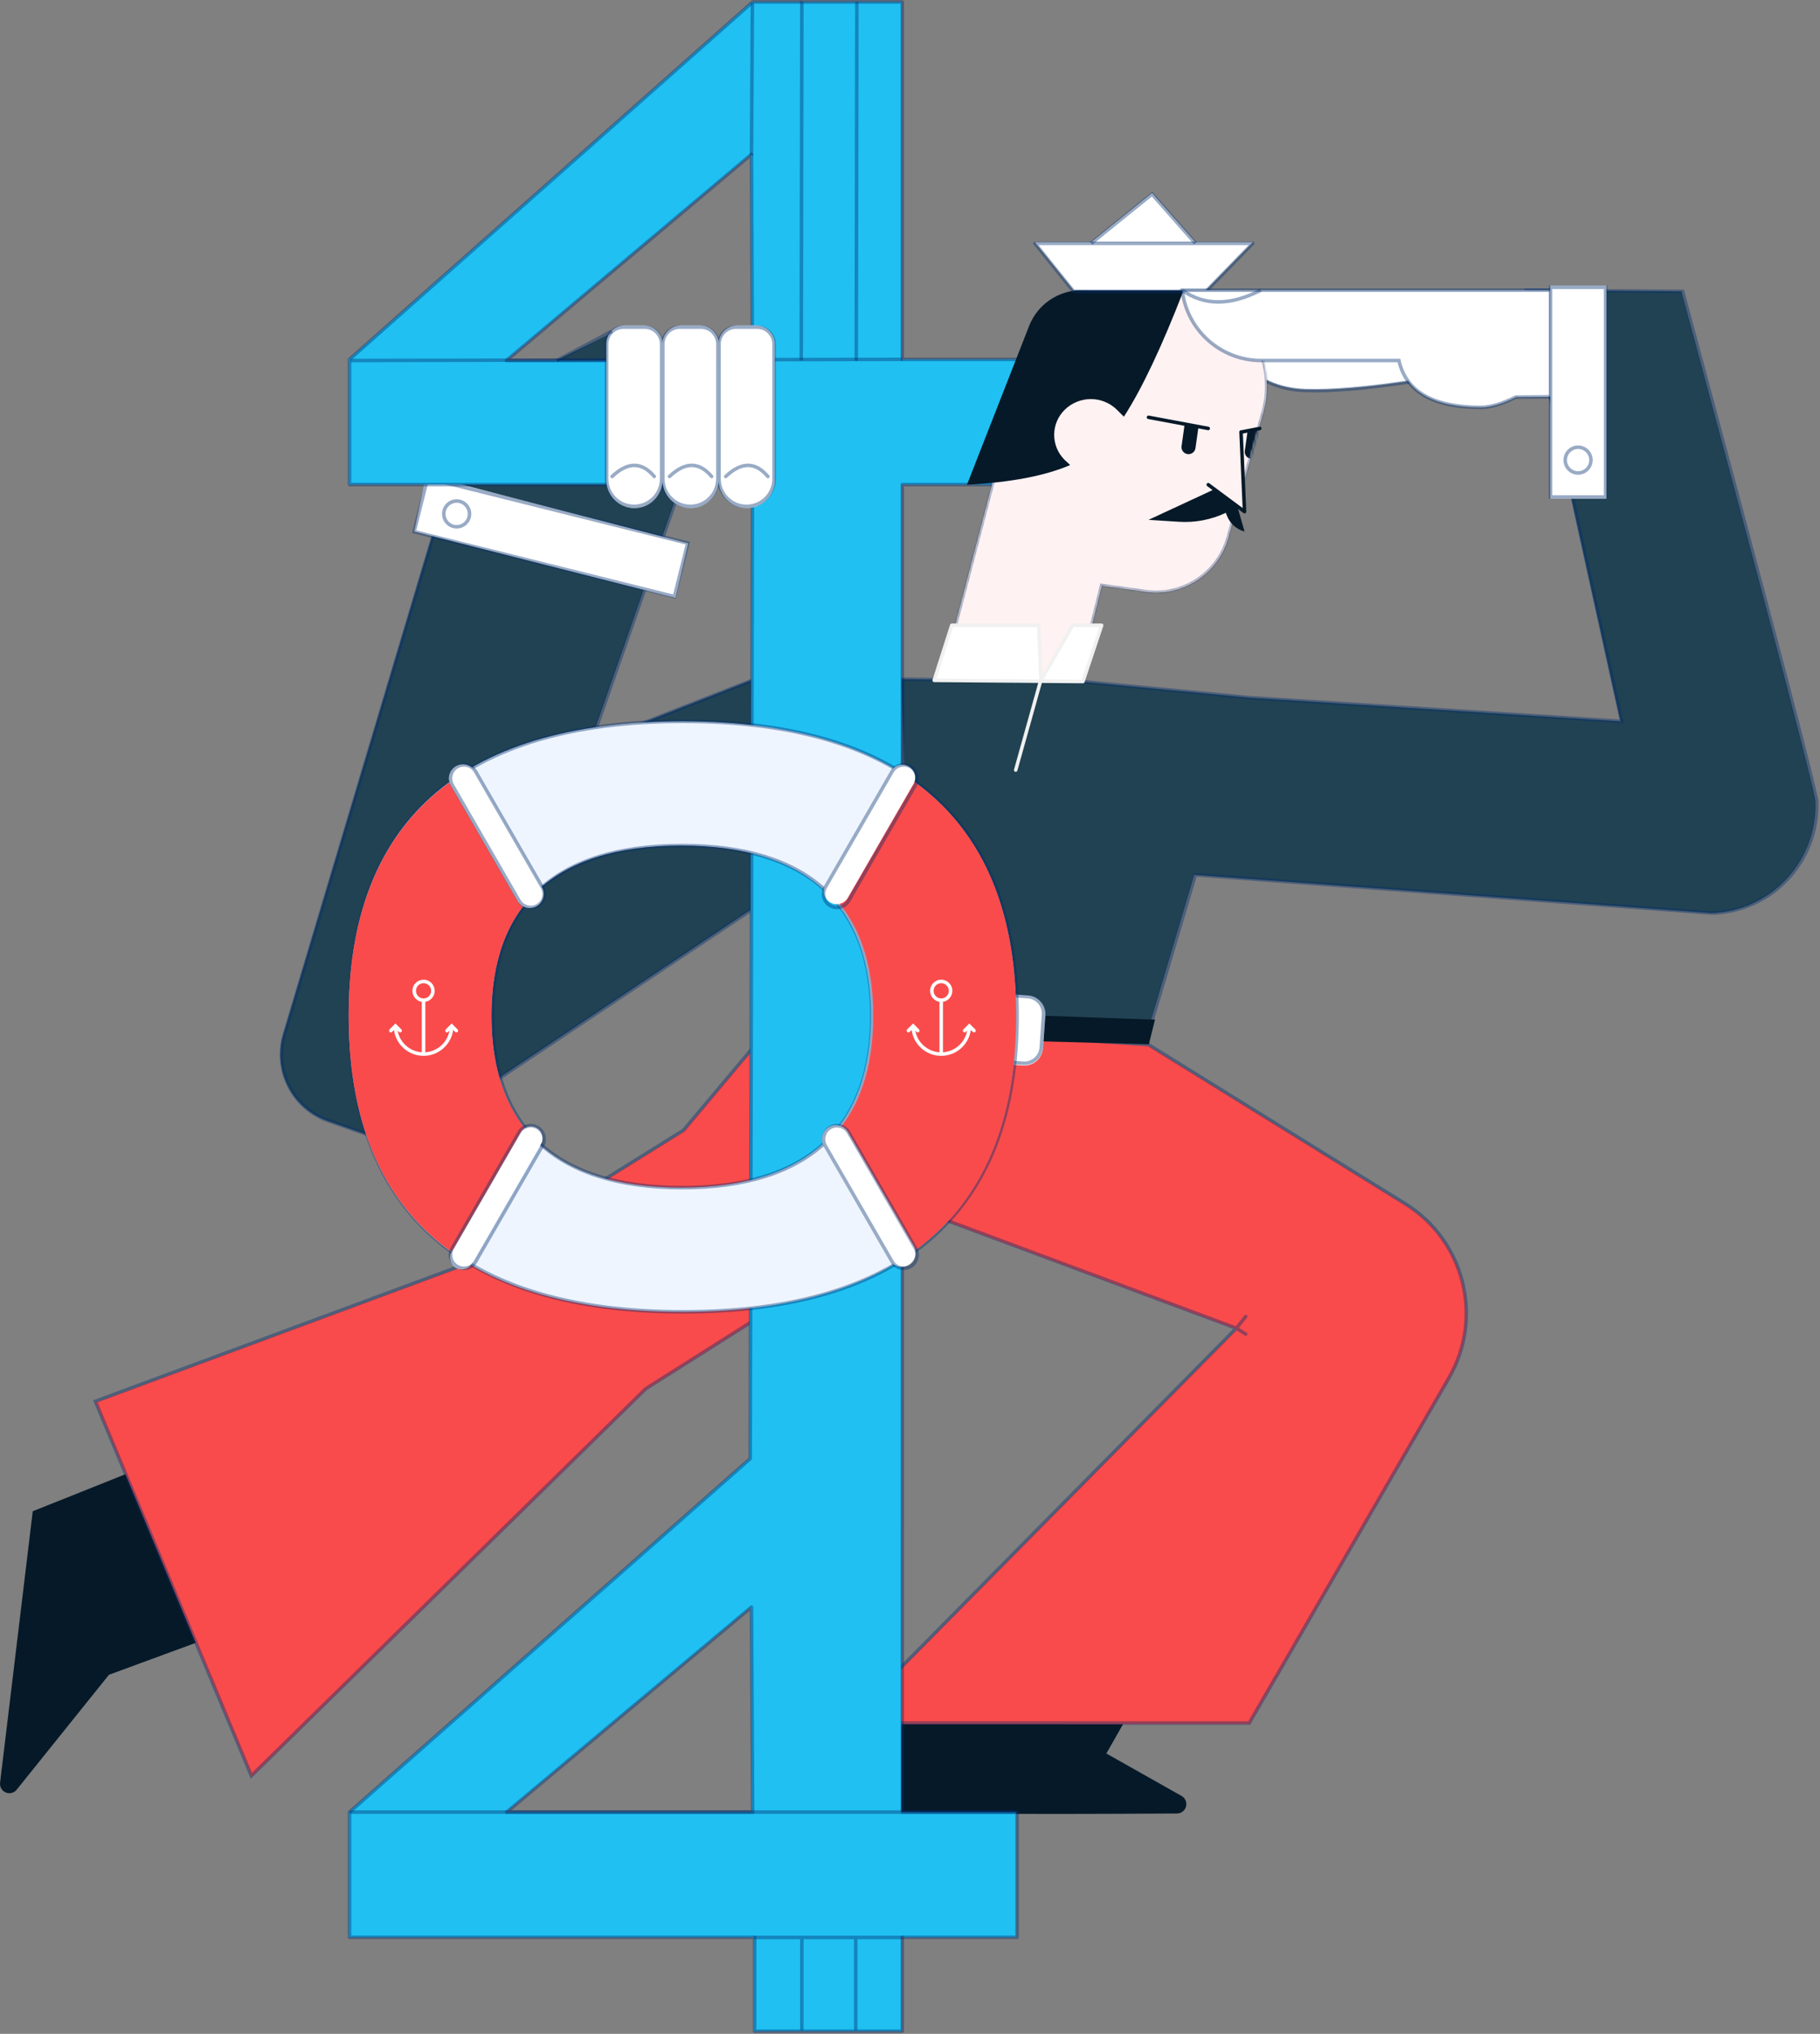 <svg width="777" height="868" viewBox="0 0 777 868" fill="none" xmlns="http://www.w3.org/2000/svg">
<rect x="0" y="0" width="777" height="868" fill="#808080" stroke="none"/>
<path fill-rule="evenodd" clip-rule="evenodd" d="M374.852 729.857L488.83 719.357L472.33 748.36L504.44 766.47C505.69 767.18 506.47 768.5 506.48 769.93C506.49 772.14 504.71 773.94 502.5 773.96C465.851 774.18 438.872 774.2 421.565 774.04C401.97 773.85 385.784 773.48 373.005 772.93L374.852 729.857ZM54.325 628.857L84.325 700.857L46.522 714.751L7.119 763.81C6.254 764.89 4.894 765.45 3.522 765.28C1.329 765.02 -0.235 763.03 0.029 760.83L13.981 644.966L54.325 628.857Z" fill="#061928"/>
<path fill-rule="evenodd" clip-rule="evenodd" d="M490.43 446.357L600.05 514.249C625.33 529.907 633.59 562.823 618.69 588.559L533.43 735.857L361.325 735.82L527.93 567.357L394.931 517.857L275.825 593.142L107.431 758.36L40.825 598.547L201.931 538.857L291.931 482.857L331.431 435.857L490.43 446.357Z" fill="#F94B4B"/>
<path d="M527.94 567.811L363.016 734.571L532.89 734.607L617.93 587.683C632.63 562.298 624.48 529.831 599.55 514.387L490.09 446.593L331.655 436.131L292.323 482.931L202.222 538.994L202.086 539.061L41.713 598.479L107.591 756.55L275.195 592.107L275.319 592.008L394.739 516.525L527.58 565.965L531.24 561.389C531.5 561.065 531.97 561.013 532.29 561.272C532.62 561.53 532.67 562.002 532.41 562.326L529.06 566.516L529.17 566.559L529.02 566.718L532.22 568.721C532.57 568.941 532.68 569.404 532.46 569.755C532.24 570.106 531.78 570.213 531.43 569.993L527.94 567.811ZM291.328 481.784L291.251 481.875L291.429 481.721L291.328 481.784ZM291.328 481.784L330.996 434.584L490.56 445.121L600.34 513.111C625.96 528.982 634.33 562.347 619.23 588.435L533.76 736.107L359.424 736.07L526.48 567.155L394.912 518.19L276.188 593.234L107.059 759.17L39.728 597.615L201.494 537.68L291.328 481.784ZM201.494 537.68L201.429 537.721L201.565 537.654L201.494 537.68Z" fill="#002D6F" fill-opacity="0.4"/>
<path fill-rule="evenodd" clip-rule="evenodd" d="M384.825 289.857L459.914 290.729L533.26 297.763L691.83 307.857L651.33 123.857L717.83 124.357C755.83 265.213 774.91 337.821 775.05 342.18C775.9 367.571 756.01 388.844 730.62 389.694L509.83 373.357L489.33 442.357L389.825 437.857L384.825 289.857Z" fill="#214252"/>
<path d="M490.37 443.157L384.073 434.046L384.578 289.099L385.334 289.108L460.486 289.983L533.81 297.015L691.38 307.046L650.89 123.101L718.9 123.612L719.05 124.162C757.18 265.474 776.15 337.698 776.3 342.155C777.17 367.96 756.95 389.58 731.06 390.443L510.87 374.15L490.37 443.157ZM385.578 432.669L489.28 441.558L509.78 372.565L510.38 372.61L731.09 388.945C756.07 388.108 775.64 367.182 774.8 342.205C774.66 337.95 755.53 265.144 717.75 125.103L652.76 124.615L693.27 308.669L692.28 308.606L533.69 298.51L460.405 291.479L386.073 290.616L385.578 432.669Z" fill="#002D6F" fill-opacity="0.4"/>
<path fill-rule="evenodd" clip-rule="evenodd" d="M441.825 444.357L490.48 445.669L493.08 435.169L441.825 433.357V444.357Z" fill="#061928"/>
<path fill-rule="evenodd" clip-rule="evenodd" d="M191.325 205.857L121.008 441.442C116.428 456.789 124.71 473.027 139.823 478.33L169.825 488.857L321.825 387.357L321.931 289.857L251.825 317.357L290.825 205.857L263.825 140.857L235.325 154.857L191.325 205.857Z" fill="#214252"/>
<path d="M292.277 205.107H191.161L120.684 441.227C115.989 456.958 124.478 473.603 139.969 479.038L170.325 489.689L322.97 387.759L323.076 288.757L253.468 316.062L292.277 205.107ZM192.279 206.607H290.163L250.973 318.652L321.574 290.958L321.471 386.956L170.115 488.026L140.466 477.622C125.731 472.452 117.656 456.62 122.122 441.656L192.279 206.607Z" fill="#002D6F" fill-opacity="0.4"/>
<path fill-rule="evenodd" clip-rule="evenodd" d="M293.825 231.858L288.38 255.178L176.825 226.858L181.873 202.858L293.825 231.858Z" fill="white"/>
<path d="M294.521 231.261L288.473 255.518L175.919 227.455L181.967 203.198L294.521 231.261ZM292.703 232.353L183.06 205.016L177.737 226.363L287.381 253.7L292.703 232.353Z" fill="#002D6F" fill-opacity="0.4"/>
<path d="M188.889 217.806C188.054 221.155 190.092 224.547 193.441 225.382C196.79 226.217 200.182 224.179 201.017 220.83C201.852 217.481 199.814 214.089 196.465 213.254C193.116 212.419 189.724 214.457 188.889 217.806ZM190.344 218.169C190.979 215.623 193.557 214.074 196.102 214.709C198.647 215.344 200.196 217.922 199.562 220.467C198.927 223.013 196.349 224.562 193.804 223.927C191.258 223.292 189.709 220.714 190.344 218.169Z" fill="#002D6F" fill-opacity="0.4"/>
<path d="M438.85 424.811L418.898 423.415C414.491 423.107 410.668 426.43 410.36 430.838L409.383 444.804C409.075 449.211 412.398 453.034 416.806 453.342L436.757 454.738C441.165 455.046 444.987 451.723 445.296 447.315L446.272 433.349C446.58 428.942 443.257 425.119 438.85 424.811Z" fill="white"/>
<path d="M418.896 423.198L438.847 424.592C443.255 424.9 446.578 428.724 446.27 433.131L445.293 447.097C444.985 451.505 441.162 454.827 436.755 454.519L416.803 453.125C412.396 452.816 409.073 448.994 409.381 444.586L410.357 430.62C410.666 426.213 414.489 422.89 418.896 423.198ZM418.791 424.693C415.21 424.443 412.104 427.144 411.854 430.725L410.877 444.691C410.627 448.272 413.327 451.378 416.908 451.628L436.859 453.022C440.44 453.273 443.546 450.574 443.797 446.993L444.773 433.027C445.024 429.446 442.324 426.34 438.743 426.089L418.791 424.693Z" fill="#002D6F" fill-opacity="0.4"/>
<path fill-rule="evenodd" clip-rule="evenodd" d="M319.892 622.527L320.841 208.857H321.786V206.795H148.825V153.377L320.93 0.857H384.808V153.377H433.825V206.795H384.808V208.857H384.825V651.857H384.808V773.38H433.825V826.79H384.808V866.86H321.786V826.79H148.825V773.38L319.892 622.527ZM215.93 773.36H320.93L320.43 685.857L215.93 773.36ZM215.825 153.857H320.825L320.43 65.857L215.825 153.857Z" fill="#20C0F2"/>
<path d="M319.538 622.188L320.486 208.856C320.487 208.442 320.822 208.107 321.236 208.107H321.431V207.545H149.22C148.806 207.545 148.47 207.209 148.47 206.795V153.377C148.47 153.163 148.562 152.958 148.723 152.816L320.828 0.296C320.965 0.175 321.142 0.107 321.325 0.107H385.203C385.617 0.107 385.953 0.443 385.953 0.857V152.627H434.22C434.634 152.627 434.97 152.963 434.97 153.377V206.795C434.97 207.209 434.634 207.545 434.22 207.545H385.953V208.697C385.964 208.749 385.97 208.802 385.97 208.857V651.857C385.97 651.912 385.964 651.966 385.953 652.018V772.63H434.22C434.634 772.63 434.97 772.96 434.97 773.38V826.79C434.97 827.21 434.634 827.54 434.22 827.54H385.953V866.86C385.953 867.27 385.617 867.61 385.203 867.61H322.181C321.767 867.61 321.431 867.27 321.431 866.86V827.54H149.22C148.806 827.54 148.47 827.21 148.47 826.79V773.38C148.47 773.16 148.563 772.96 148.724 772.81L319.538 622.188ZM321.431 208.107H322.181L321.431 208.857V208.107ZM321.037 622.529C321.037 622.744 320.945 622.948 320.783 623.09L149.97 773.72V826.04H322.181C322.595 826.04 322.931 826.38 322.931 826.79V866.11H384.453V826.79C384.453 826.38 384.789 826.04 385.203 826.04H433.47V774.13H385.203C384.789 774.13 384.453 773.79 384.453 773.38V651.857C384.453 651.802 384.459 651.749 384.47 651.697V209.018C384.459 208.966 384.453 208.912 384.453 208.857V206.795C384.453 206.38 384.789 206.045 385.203 206.045H433.47V154.127H385.203C384.789 154.127 384.453 153.792 384.453 153.377V1.607H321.61L149.97 153.715V206.045H322.181C322.595 206.045 322.931 206.38 322.931 206.795V208.857C322.931 209.272 322.595 209.607 322.181 209.607H321.984L321.037 622.529ZM216.325 774.11C215.625 774.11 215.307 773.23 215.844 772.78L320.344 685.282C320.831 684.875 321.572 685.218 321.575 685.853L322.075 773.35C322.078 773.77 321.741 774.11 321.325 774.11H216.325ZM320.571 772.61L320.085 687.456L218.389 772.61H320.571ZM216.22 154.607C215.52 154.607 215.202 153.734 215.737 153.283L320.343 65.284C320.829 64.874 321.573 65.218 321.575 65.854L321.97 153.854C321.972 154.27 321.636 154.607 321.22 154.607H216.22ZM320.467 153.107L320.083 67.462L218.277 153.107H320.467Z" fill="#002D6F" fill-opacity="0.4"/>
<path d="M291.325 559.857C194.703 559.857 148.825 515.057 148.825 433.507C148.825 352.307 194.703 307.857 291.325 307.857C387.6 307.857 433.825 352.657 433.825 433.507C433.825 514.707 387.6 559.857 291.325 559.857ZM290.825 506.857C346.469 506.857 371.825 479.264 371.825 433.508C371.825 388.101 346.469 360.857 290.825 360.857C235.182 360.857 209.825 387.752 209.825 433.508C209.825 479.613 235.182 506.857 290.825 506.857Z" fill="#EEF5FF"/>
<path d="M291.72 560.607C196.415 560.607 148.47 517.047 148.47 433.507C148.47 350.363 196.374 307.107 291.72 307.107C386.704 307.107 434.97 350.7 434.97 433.507C434.97 516.71 386.664 560.607 291.72 560.607ZM291.72 559.107C385.866 559.107 433.47 515.848 433.47 433.507C433.47 351.564 385.908 308.607 291.72 308.607C197.171 308.607 149.97 351.228 149.97 433.507C149.97 516.185 197.213 559.107 291.72 559.107ZM291.22 507.607C236.896 507.607 209.47 481.668 209.47 433.508C209.47 385.745 236.862 360.107 291.22 360.107C345.443 360.107 372.97 385.962 372.97 433.508C372.97 481.451 345.411 507.607 291.22 507.607ZM291.22 506.107C344.6 506.107 371.47 480.605 371.47 433.508C371.47 386.813 344.635 361.607 291.22 361.607C237.669 361.607 210.97 386.597 210.97 433.508C210.97 480.82 237.706 506.107 291.22 506.107Z" fill="#002D6F" fill-opacity="0.4"/>
<path d="M198.939 538.356C165.186 517.551 148.825 482.036 148.825 433.507C148.825 384.743 165.487 349.233 199.873 328.645L229.414 380.067C216.15 392.509 209.825 410.656 209.825 433.508C209.825 455.781 215.743 473.653 228.134 486.177L198.939 538.356ZM383.711 538.356L354.516 486.177C366.907 473.653 372.825 455.781 372.825 433.508C372.825 410.656 366.5 392.509 353.237 380.067L382.777 328.645C417.163 349.233 433.825 384.743 433.825 433.507C433.825 482.036 417.465 517.551 383.711 538.356Z" fill="#F94B4B"/>
<path d="M193.463 439.556C192.633 445.795 187.291 450.608 180.825 450.608C174.359 450.608 169.018 445.795 168.187 439.556L167.356 440.388C167.063 440.681 166.588 440.681 166.295 440.388C166.002 440.095 166.002 439.62 166.295 439.327L168.825 436.797L171.356 439.327C171.648 439.62 171.648 440.095 171.356 440.388C171.063 440.681 170.588 440.681 170.295 440.388L169.75 439.843C170.645 444.87 174.878 448.741 180.075 449.083V427.548C179.915 427.523 179.755 427.489 179.596 427.446C177.062 426.767 175.558 424.162 176.237 421.628C176.916 419.094 179.521 417.591 182.055 418.269C184.589 418.948 186.092 421.553 185.413 424.087C184.913 425.954 183.368 427.262 181.575 427.549V449.083C186.772 448.741 191.006 444.87 191.901 439.843L191.356 440.388C191.063 440.681 190.588 440.681 190.295 440.388C190.002 440.095 190.002 439.62 190.295 439.327L192.825 436.797L195.356 439.327C195.648 439.62 195.648 440.095 195.356 440.388C195.063 440.681 194.588 440.681 194.295 440.388L193.463 439.556ZM179.984 425.997C181.718 426.461 183.5 425.433 183.964 423.699C184.429 421.965 183.4 420.183 181.666 419.718C179.933 419.254 178.15 420.283 177.686 422.016C177.221 423.75 178.25 425.532 179.984 425.997Z" fill="white"/>
<path d="M402.575 449.083V427.548C402.735 427.523 402.895 427.489 403.055 427.446C405.589 426.767 407.092 424.162 406.413 421.628C405.734 419.094 403.13 417.591 400.596 418.269C398.062 418.948 396.558 421.553 397.237 424.087C397.737 425.954 399.283 427.262 401.075 427.549V449.083C395.878 448.741 391.645 444.87 390.75 439.843L391.295 440.388C391.588 440.681 392.063 440.681 392.356 440.388C392.648 440.095 392.648 439.62 392.356 439.327L389.825 436.797L387.295 439.327C387.002 439.62 387.002 440.095 387.295 440.388C387.588 440.681 388.063 440.681 388.356 440.388L389.187 439.556C390.018 445.795 395.359 450.608 401.825 450.608C408.291 450.608 413.633 445.795 414.463 439.556L415.295 440.388C415.588 440.681 416.063 440.681 416.356 440.388C416.648 440.095 416.648 439.62 416.356 439.327L413.825 436.797L411.295 439.327C411.002 439.62 411.002 440.095 411.295 440.388C411.588 440.681 412.063 440.681 412.356 440.388L412.901 439.843C412.006 444.87 407.772 448.741 402.575 449.083ZM402.666 425.997C400.933 426.461 399.15 425.433 398.686 423.699C398.221 421.965 399.25 420.183 400.984 419.718C402.718 419.254 404.5 420.283 404.964 422.016C405.429 423.75 404.4 425.532 402.666 425.997Z" fill="white"/>
<path fill-rule="evenodd" clip-rule="evenodd" d="M595.83 140.857L529.4 153.592C536.66 161.614 545.93 165.829 557.22 166.237C568.51 166.645 583.95 165.342 603.54 162.327L595.83 140.857Z" fill="white"/>
<path d="M579.52 142.012L579.15 140.558L527.82 153.579L528.66 154.503C536.05 162.676 545.52 166.979 557.01 167.394C568.35 167.804 583.84 166.497 603.47 163.476L603.24 161.993C583.69 165.001 568.3 166.301 557.06 165.895C546.41 165.51 537.61 161.688 530.63 154.415L579.52 142.012Z" fill="#002D6F" fill-opacity="0.4"/>
<path d="M460.325 289.857L470.33 249.857L489.1 252.482C504.98 254.701 520.04 244.834 524.35 229.397L539.3 175.885C545.39 154.075 532.64 131.458 510.83 125.368C507.24 124.366 503.53 123.857 499.81 123.857H466.162C453.886 123.857 443.155 132.138 440.043 144.013L401.825 289.857H460.325Z" fill="#FFF2F2"/>
<mask id="mask0" mask-type="alpha" maskUnits="userSpaceOnUse" x="401" y="123" width="140" height="167">
<path d="M460.325 289.857L470.33 249.857L489.1 252.482C504.98 254.701 520.04 244.834 524.35 229.397L539.3 175.885C545.39 154.075 532.64 131.458 510.83 125.368C507.24 124.366 503.53 123.857 499.81 123.857H466.162C453.886 123.857 443.155 132.138 440.043 144.013L401.825 289.857H460.325Z" fill="white"/>
</mask>
<g mask="url(#mask0)">
<path d="M460.325 289.857L470.33 249.857L489.1 252.482C504.98 254.701 520.04 244.834 524.35 229.397L539.3 175.885C545.39 154.075 532.64 131.458 510.83 125.368C507.24 124.366 503.53 123.857 499.81 123.857H466.162C453.886 123.857 443.155 132.138 440.043 144.013L401.825 289.857H460.325Z" fill="#FFF2F2"/>
<path fill-rule="evenodd" clip-rule="evenodd" d="M532.69 183.498L537.83 182.857L537.15 193.223C537.06 194.757 535.73 195.92 534.2 195.82C534.13 195.816 534.06 195.809 533.99 195.799C532.35 195.569 531.21 194.052 531.44 192.411L532.69 183.498Z" fill="#061928"/>
<path d="M489 253.225C505.24 255.496 520.66 245.398 525.08 229.599L540.02 176.086C546.22 153.878 533.24 130.847 511.04 124.646C507.38 123.625 503.6 123.107 499.81 123.107H466.162C453.545 123.107 442.516 131.618 439.318 143.823L400.854 290.607H460.911L470.89 250.694L489 253.225ZM459.74 289.107H402.797L440.769 144.203C443.794 132.658 454.227 124.607 466.162 124.607H499.81C503.47 124.607 507.11 125.106 510.63 126.091C532.04 132.069 544.55 154.273 538.57 175.683L523.63 229.195C519.42 244.271 504.71 253.906 489.21 251.739L469.76 249.021L459.74 289.107Z" fill="#002D6F" fill-opacity="0.4"/>
</g>
<path d="M479.81 177.841L476.95 174.983C470.79 168.818 460.809 168.762 454.575 174.857C448.647 180.654 448.54 190.159 454.337 196.087C454.501 196.255 454.669 196.419 454.841 196.579L456.873 198.471C446.132 203.094 431.449 205.889 412.825 206.857L439.354 139.107C442.956 129.909 451.824 123.857 461.702 123.857H505.33C496.06 147.857 487.56 165.852 479.81 177.841Z" fill="#061928"/>
<path fill-rule="evenodd" clip-rule="evenodd" d="M465.825 103.357L491.83 82.357L510.33 103.357" fill="white"/>
<path fill-rule="evenodd" clip-rule="evenodd" d="M441.825 103.357C441.825 103.357 447.325 110.191 458.325 123.857H514.83L534.83 103.357C472.83 103.357 441.825 103.357 441.825 103.357Z" fill="white"/>
<path d="M491.74 83.892L509.76 104.353L510.89 103.361L491.91 81.822L465.354 103.274L466.297 104.441L491.74 83.892Z" fill="#002D6F" fill-opacity="0.4"/>
<path d="M441.241 104.328L457.741 124.828C457.884 125.005 458.099 125.107 458.326 125.107H514.83C515.03 125.107 515.22 125.026 515.36 124.881L535.36 104.381C535.83 103.906 535.49 103.107 534.83 103.107H441.826C441.196 103.107 440.846 103.837 441.241 104.328ZM533.05 104.607L514.51 123.607H458.685L443.392 104.607H533.05Z" fill="#002D6F" fill-opacity="0.4"/>
<path fill-rule="evenodd" clip-rule="evenodd" d="M529.83 184.857L531.33 218.857L515.83 207.357" fill="#FFF2F2"/>
<path fill-rule="evenodd" clip-rule="evenodd" d="M406.325 266.857H443.43L444.43 290.444L457.93 266.857H470.33L462.325 290.857L398.825 290.357L406.325 266.857Z" fill="white"/>
<path d="M444.793 291.469L434.35 328.846C434.239 329.245 433.825 329.478 433.426 329.367C433.027 329.255 432.794 328.842 432.906 328.443L443.239 291.457L398.819 291.107C398.314 291.103 397.957 290.611 398.111 290.129L405.611 266.629C405.71 266.318 405.999 266.107 406.325 266.107H443.43C443.832 266.107 444.163 266.424 444.18 266.826L445.07 287.817L457.28 266.485C457.413 266.251 457.661 266.107 457.93 266.107H470.33C470.84 266.107 471.2 266.609 471.04 267.095L463.037 291.095C462.934 291.403 462.644 291.61 462.319 291.607L444.793 291.469ZM399.849 289.615L443.659 289.96L442.712 267.607H406.873L399.849 289.615ZM461.786 290.103L469.28 267.607H458.365L445.563 289.975L461.786 290.103Z" fill="#F1F1F1"/>
<path fill-rule="evenodd" clip-rule="evenodd" d="M538.53 153.857H597.33C600.33 167.191 611.99 173.857 632.33 173.857C636.34 173.857 641.31 172.394 647.24 169.466L662.33 169.357V123.857H504.83C506.82 140.96 521.31 153.857 538.53 153.857Z" fill="white"/>
<path d="M632.22 174.607C636.33 174.607 641.36 173.138 647.31 170.214L662.97 170.102V123.107H503.88L503.98 123.944C506.01 141.425 520.82 154.607 538.42 154.607H596.63C599.92 167.948 611.87 174.607 632.22 174.607ZM661.47 124.607V168.613L646.96 168.717L646.8 168.793C640.97 171.674 636.1 173.107 632.22 173.107C612.2 173.107 600.86 166.628 597.95 153.693L597.82 153.107H538.42C521.87 153.107 507.89 140.914 505.57 124.607H661.47Z" fill="#002D6F" fill-opacity="0.4"/>
<path d="M504.28 124.468C513.86 131.312 525.33 131.312 538.56 124.525L537.88 123.19C525.11 129.737 514.24 129.737 505.16 123.247L504.28 124.468Z" fill="#002D6F" fill-opacity="0.4"/>
<path d="M685.83 121.857H661.83V212.857H685.83V121.857Z" fill="white"/>
<path d="M661.22 121.857H686.22V212.857H661.22V121.857ZM662.72 211.357H684.72V123.357H662.72V211.357Z" fill="#002D6F" fill-opacity="0.4"/>
<path d="M673.72 202.607C677.17 202.607 679.97 199.809 679.97 196.357C679.97 192.906 677.17 190.107 673.72 190.107C670.27 190.107 667.47 192.906 667.47 196.357C667.47 199.809 670.27 202.607 673.72 202.607ZM673.72 201.107C671.1 201.107 668.97 198.981 668.97 196.357C668.97 193.734 671.1 191.607 673.72 191.607C676.34 191.607 678.47 193.734 678.47 196.357C678.47 198.981 676.34 201.107 673.72 201.107Z" fill="#002D6F" fill-opacity="0.4"/>
<path d="M385.324 152.607L149.824 153.107L149.827 154.607L385.327 154.107L385.324 152.607Z" fill="#002D6F" fill-opacity="0.4"/>
<path d="M364.575 827.61H343.075V865.86C343.075 866.27 342.739 866.61 342.325 866.61C341.911 866.61 341.575 866.27 341.575 865.86V827.61H321.825V826.11H385.825V827.61H366.075V865.86C366.075 866.27 365.739 866.61 365.325 866.61C364.911 866.61 364.575 866.27 364.575 865.86V827.61Z" fill="#002D6F" fill-opacity="0.4"/>
<path d="M433.628 772.61H149.825C149.411 772.61 149.075 772.94 149.075 773.36C149.075 773.77 149.411 774.11 149.825 774.11H433.628C434.042 774.11 434.378 773.77 434.378 773.36C434.378 772.94 434.042 772.61 433.628 772.61Z" fill="#002D6F" fill-opacity="0.4"/>
<path fill-rule="evenodd" clip-rule="evenodd" d="M266.825 138.857H274.825C279.243 138.857 282.825 142.439 282.825 146.857V204.857C282.825 211.485 277.453 216.857 270.825 216.857C264.198 216.857 258.825 211.485 258.825 204.857V146.857C258.825 142.439 262.407 138.857 266.825 138.857Z" fill="white"/>
<path fill-rule="evenodd" clip-rule="evenodd" d="M290.825 138.857H298.825C303.243 138.857 306.825 142.439 306.825 146.857V204.857C306.825 211.485 301.453 216.857 294.825 216.857C288.198 216.857 282.825 211.485 282.825 204.857V146.857C282.825 142.439 286.407 138.857 290.825 138.857Z" fill="white"/>
<path fill-rule="evenodd" clip-rule="evenodd" d="M314.825 138.857H322.825C327.243 138.857 330.825 142.439 330.825 146.857V204.857C330.825 211.485 325.453 216.857 318.825 216.857C312.198 216.857 306.825 211.485 306.825 204.857V146.857C306.825 142.439 310.407 138.857 314.825 138.857Z" fill="white"/>
<path d="M306.72 207.869C305.203 213.063 300.405 216.857 294.72 216.857C289.036 216.857 284.238 213.063 282.72 207.869C281.203 213.063 276.405 216.857 270.72 216.857C263.817 216.857 258.22 211.261 258.22 204.357V146.857C258.22 142.439 261.802 138.857 266.22 138.857H275.22C278.657 138.857 281.588 141.025 282.72 144.067C283.853 141.025 286.783 138.857 290.22 138.857H299.22C302.657 138.857 305.588 141.025 306.72 144.067C307.853 141.025 310.783 138.857 314.22 138.857H323.22C327.638 138.857 331.22 142.439 331.22 146.857V204.357C331.22 211.261 325.624 216.857 318.72 216.857C313.036 216.857 308.238 213.063 306.72 207.869ZM266.22 140.357C262.63 140.357 259.72 143.268 259.72 146.857V204.357C259.72 210.433 264.645 215.357 270.72 215.357C276.795 215.357 281.72 210.433 281.72 204.357V146.857C281.72 143.268 278.81 140.357 275.22 140.357H266.22ZM290.22 140.357C286.63 140.357 283.72 143.268 283.72 146.857V204.357C283.72 210.433 288.645 215.357 294.72 215.357C300.795 215.357 305.72 210.433 305.72 204.357V146.857C305.72 143.268 302.81 140.357 299.22 140.357H290.22ZM314.22 140.357C310.63 140.357 307.72 143.268 307.72 146.857V204.357C307.72 210.433 312.645 215.357 318.72 215.357C324.795 215.357 329.72 210.433 329.72 204.357V146.857C329.72 143.268 326.81 140.357 323.22 140.357H314.22Z" fill="#002D6F" fill-opacity="0.4"/>
<path d="M260.868 140.695L237.368 153.195L238.073 154.52L261.573 142.02L260.868 140.695Z" fill="#002D6F" fill-opacity="0.4"/>
<path fill-rule="evenodd" clip-rule="evenodd" d="M194.644 326.98C197.513 325.323 201.183 326.306 202.84 329.176L231.34 378.539C232.997 381.409 232.013 385.079 229.144 386.735C226.274 388.392 222.604 387.409 220.947 384.539L192.447 335.176C190.791 332.306 191.774 328.637 194.644 326.98ZM194.644 541.101C192.252 539.721 191.433 536.663 192.813 534.271L222.313 483.176C223.694 480.784 226.752 479.965 229.144 481.346C231.535 482.726 232.354 485.784 230.974 488.176L201.474 539.271C200.093 541.663 197.035 542.482 194.644 541.101ZM387.962 327.096C390.592 328.614 391.494 331.978 389.975 334.609L361.975 383.106C360.456 385.737 357.092 386.638 354.462 385.119C351.831 383.601 350.93 380.237 352.449 377.606L380.449 329.109C381.967 326.478 385.331 325.577 387.962 327.096ZM387.895 539.869C385.025 541.526 381.355 540.543 379.699 537.673L351.699 489.176C350.042 486.306 351.025 482.637 353.895 480.98C356.764 479.323 360.434 480.306 362.091 483.176L390.091 531.673C391.748 534.543 390.764 538.213 387.895 539.869Z" fill="white"/>
<path d="M194.825 326.547C197.934 324.752 201.91 325.817 203.704 328.926L232.204 378.289C233.999 381.398 232.934 385.374 229.825 387.168C226.716 388.963 222.741 387.898 220.946 384.789L192.446 335.426C190.651 332.317 191.716 328.342 194.825 326.547ZM193.745 334.676L222.245 384.039C223.626 386.431 226.684 387.25 229.075 385.869C231.467 384.489 232.286 381.431 230.905 379.039L202.405 329.676C201.025 327.284 197.967 326.465 195.575 327.846C193.184 329.226 192.364 332.284 193.745 334.676ZM194.825 541.168C191.716 539.374 190.651 535.398 192.446 532.289L220.946 482.926C222.741 479.817 226.716 478.752 229.825 480.547C232.934 482.342 233.999 486.317 232.204 489.426L203.704 538.789C201.91 541.898 197.934 542.963 194.825 541.168ZM195.575 539.869C197.967 541.25 201.025 540.431 202.405 538.039L230.905 488.676C232.286 486.284 231.467 483.226 229.075 481.846C226.684 480.465 223.626 481.284 222.245 483.676L193.745 533.039C192.364 535.431 193.184 538.489 195.575 539.869ZM389.076 326.547C392.185 328.342 393.25 332.317 391.456 335.426L362.956 384.789C361.161 387.898 357.185 388.963 354.076 387.168C350.967 385.374 349.902 381.398 351.697 378.289L380.197 328.926C381.992 325.817 385.967 324.752 389.076 326.547ZM381.496 329.676L352.996 379.039C351.616 381.431 352.435 384.489 354.826 385.869C357.218 387.25 360.276 386.431 361.656 384.039L390.156 334.676C391.537 332.284 390.718 329.226 388.326 327.846C385.935 326.465 382.877 327.284 381.496 329.676ZM389.076 541.168C385.967 542.963 381.992 541.898 380.197 538.789L351.697 489.426C349.902 486.317 350.967 482.342 354.076 480.547C357.185 478.752 361.161 479.817 362.956 482.926L391.456 532.289C393.25 535.398 392.185 539.374 389.076 541.168ZM388.326 539.869C390.718 538.489 391.537 535.431 390.156 533.039L361.656 483.676C360.276 481.284 357.218 480.465 354.826 481.846C352.435 483.226 351.616 486.284 352.996 488.676L381.496 538.039C382.877 540.431 385.935 541.25 388.326 539.869Z" fill="#002D6F" fill-opacity="0.4"/>
<path d="M261.842 203.901C261.541 204.186 261.067 204.174 260.781 203.874C260.496 203.574 260.508 203.099 260.809 202.814C267.775 196.195 274.274 196.195 279.899 202.874C280.166 203.191 280.125 203.664 279.808 203.931C279.491 204.198 279.018 204.157 278.752 203.841C273.709 197.853 268.208 197.853 261.842 203.901ZM286.342 203.901C286.041 204.186 285.567 204.174 285.281 203.874C284.996 203.574 285.008 203.099 285.309 202.814C292.275 196.195 298.774 196.195 304.399 202.874C304.666 203.191 304.625 203.664 304.308 203.931C303.991 204.198 303.518 204.157 303.252 203.841C298.209 197.853 292.708 197.853 286.342 203.901ZM310.342 203.901C310.041 204.186 309.567 204.174 309.281 203.874C308.996 203.574 309.008 203.099 309.309 202.814C316.275 196.195 322.774 196.195 328.399 202.874C328.666 203.191 328.625 203.664 328.308 203.931C327.991 204.198 327.518 204.157 327.252 203.841C322.209 197.853 316.708 197.853 310.342 203.901Z" fill="#002D6F" fill-opacity="0.4"/>
<path d="M320.47 1.353L321.97 1.362L321.575 66.362L320.075 66.353L320.47 1.353ZM341.575 0.108C341.575 -0.307 341.911 0.608 342.325 0.608C342.739 0.608 343.075 0.943 343.075 1.358L342.825 153.358C342.825 153.772 342.739 153.858 342.325 153.858C341.911 153.858 341.325 153.772 341.325 153.358L341.575 0.108ZM365.075 1.358C365.075 0.943 365.411 0.608 365.825 0.608C366.239 0.608 366.575 0.943 366.575 1.358L366.325 153.358C366.325 153.772 365.989 154.108 365.575 154.108C365.161 154.108 364.825 153.772 364.825 153.358L365.075 1.358Z" fill="#002D6F" fill-opacity="0.4"/>
<path d="M511.56 182.824L510.38 191.246C510.15 192.886 508.63 194.029 506.99 193.799C505.35 193.568 504.21 192.051 504.44 190.411L505.66 181.722L490.19 178.833C489.78 178.757 489.51 178.365 489.59 177.958C489.66 177.551 490.06 177.283 490.46 177.359L515.96 182.12C516.37 182.196 516.64 182.588 516.56 182.995C516.49 183.402 516.09 183.671 515.69 183.595L511.56 182.824ZM529.94 183.616L537.68 182.121C538.09 182.042 538.48 182.308 538.56 182.715C538.64 183.122 538.37 183.515 537.97 183.594L530.61 185.015L532.07 218.324C532.1 218.955 531.39 219.336 530.88 218.96L528.58 217.256L531.33 226.857C527.87 225.914 525.07 223.381 523.78 220.036L523.33 218.857C517.09 221.809 510.22 223.127 503.33 222.688L490.33 221.857L517.67 209.161L515.38 207.46C515.05 207.213 514.98 206.743 515.22 206.41C515.47 206.078 515.94 206.008 516.27 206.255L530.51 216.816L529.08 184.39C529.06 183.977 529.38 183.626 529.79 183.608C529.84 183.606 529.89 183.609 529.94 183.616Z" fill="#061928"/>
</svg>
